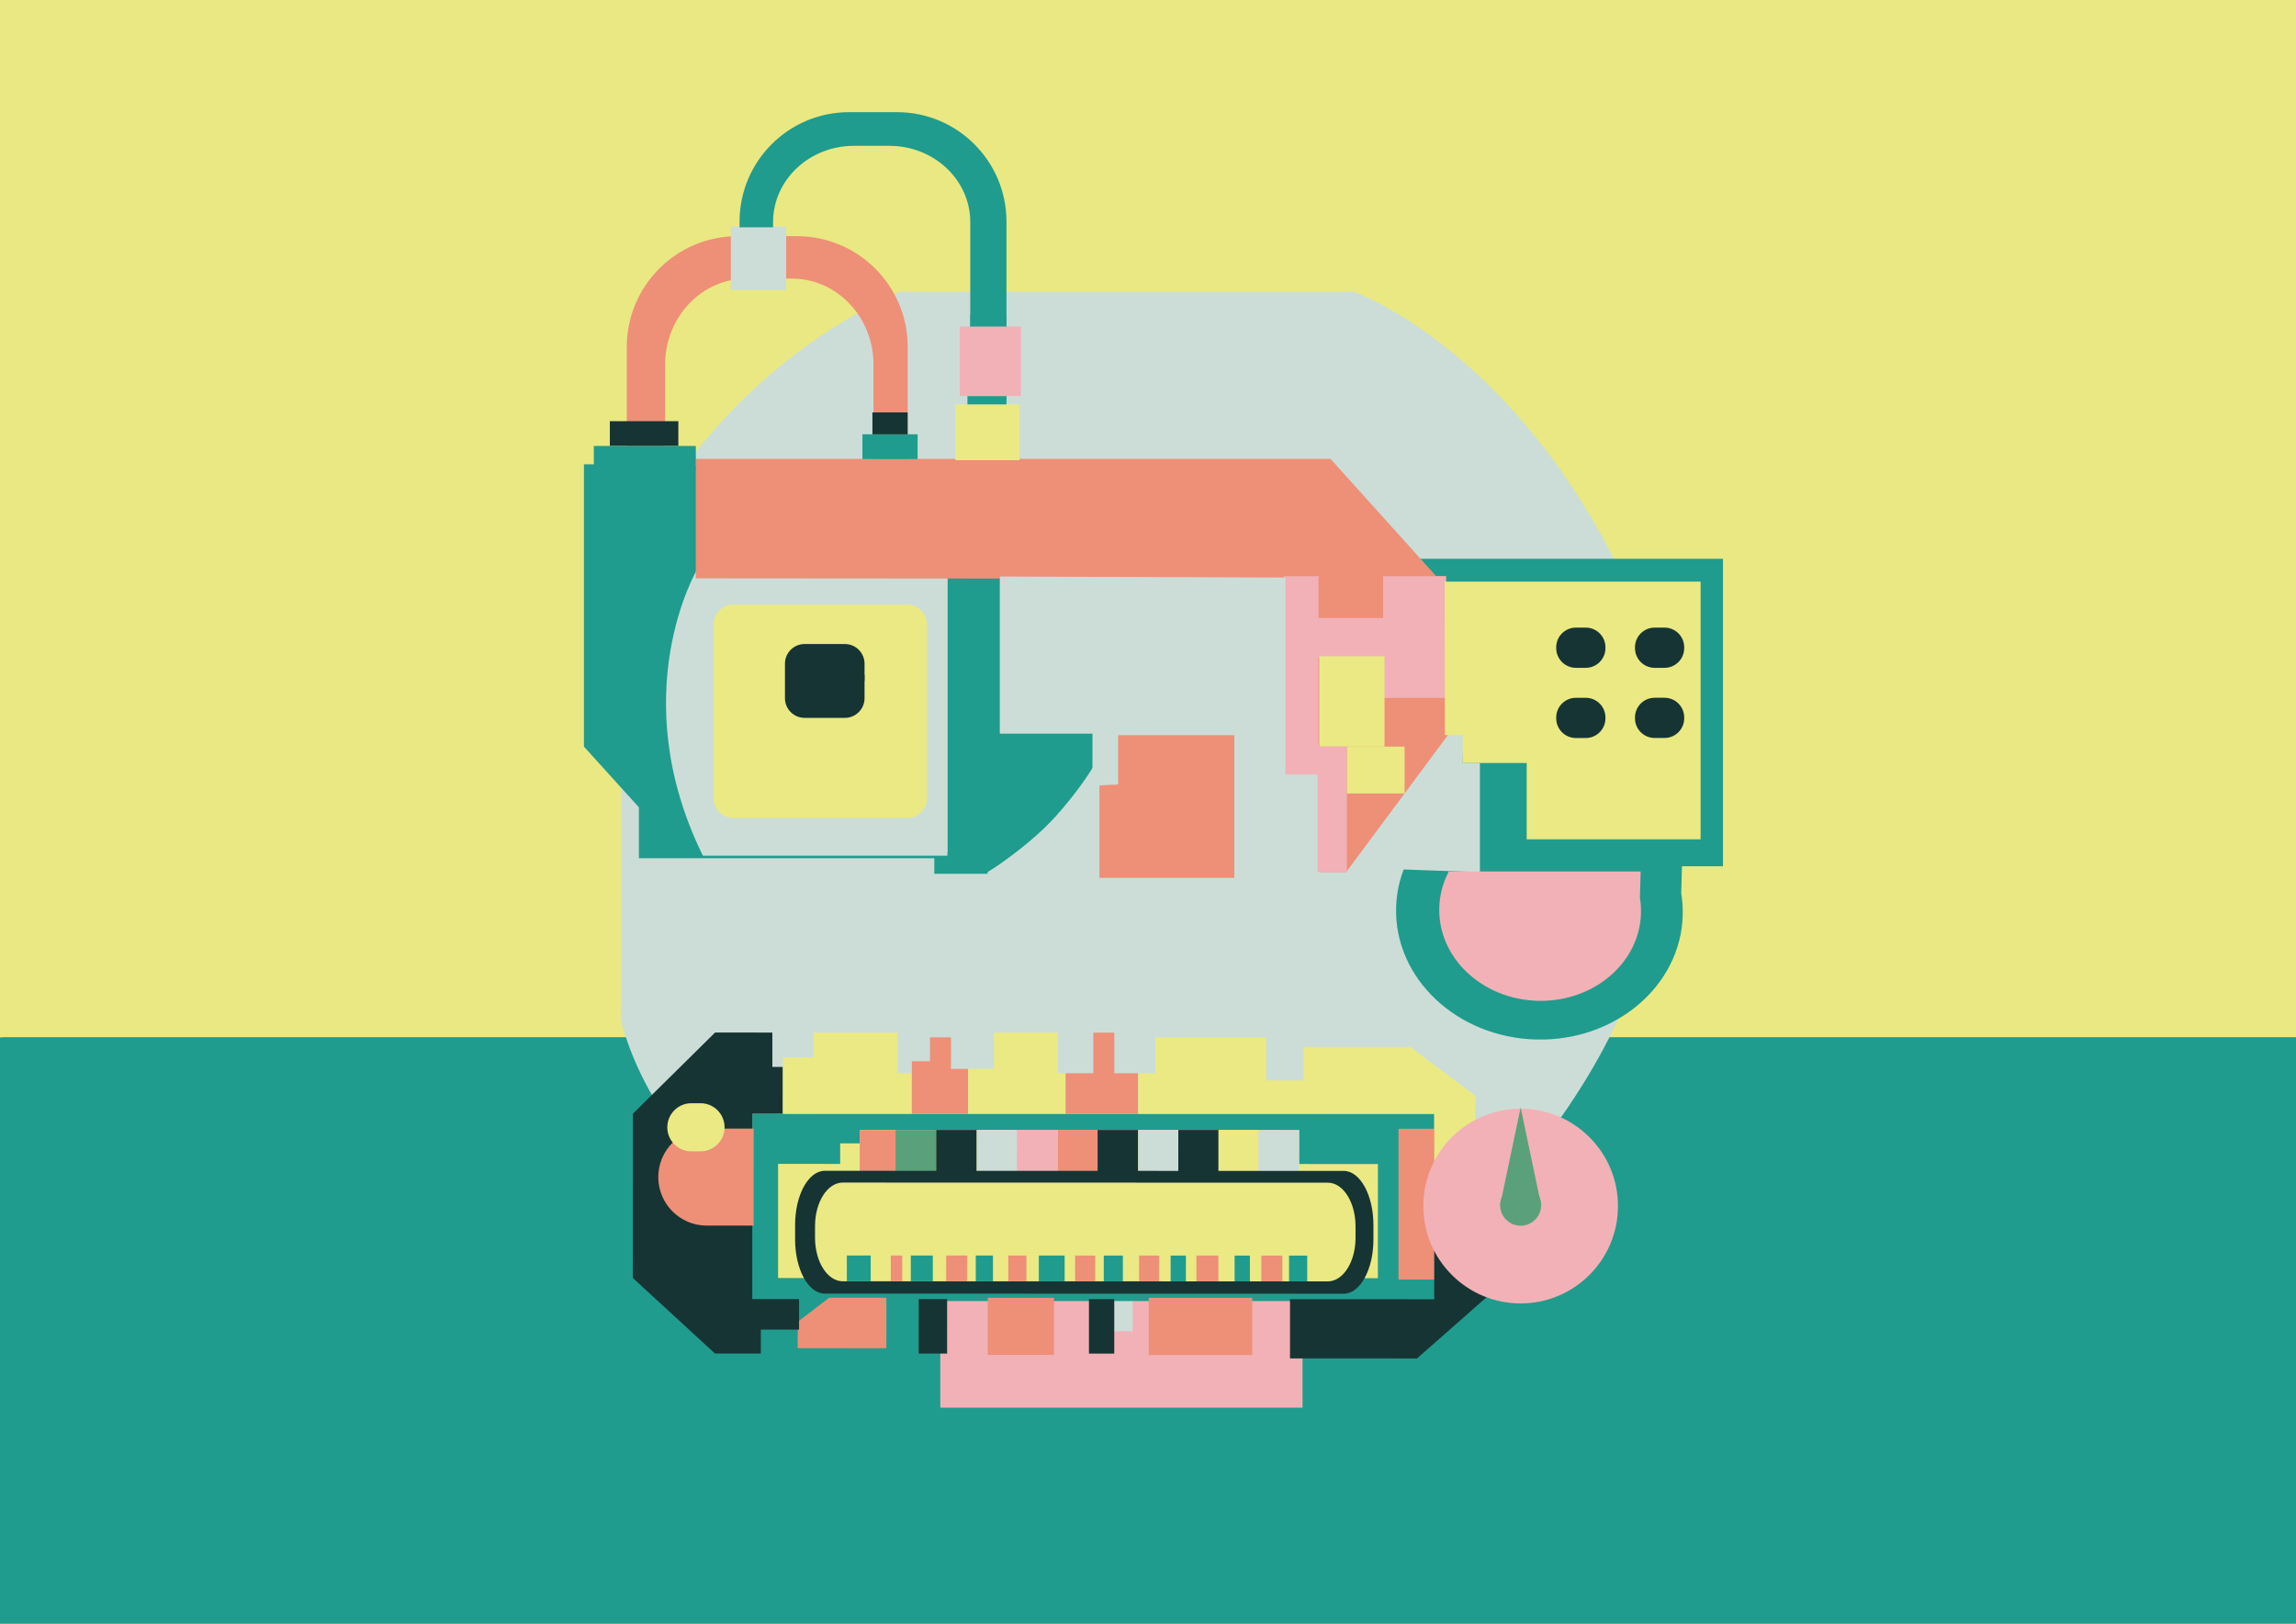 <?xml version="1.0" encoding="utf-8"?>
<!-- Generator: Adobe Illustrator 15.0.0, SVG Export Plug-In . SVG Version: 6.00 Build 0)  -->
<!DOCTYPE svg PUBLIC "-//W3C//DTD SVG 1.1//EN" "http://www.w3.org/Graphics/SVG/1.1/DTD/svg11.dtd">
<svg version="1.1" xmlns="http://www.w3.org/2000/svg" xmlns:xlink="http://www.w3.org/1999/xlink" x="0px" y="0px"
	 width="100%" height="100%" viewBox="0 0 841.89 595.28" enable-background="new 0 0 841.89 595.28" xml:space="preserve">
<g id="bg1">
	<rect x="0" y="-0.497" fill="#E9E883" width="841.89" height="595.688"/>
	<rect x="0" y="410.816" fill="#173434" width="841.89" height="45.361"/>
	<rect x="0" y="456.178" fill="#1F9C8D" width="841.89" height="76.38"/>
	<rect x="0" y="317.426" fill="#F2B1B6" stroke="#F2B1B6" width="841.89" height="93.391"/>
	<rect x="0" y="143.454" fill="#EE8F78" stroke="#EE8F78" width="841.89" height="173.972"/>
	<rect x="0" y="52.163" fill="#F2B1B6" stroke="#F2B1B6" width="841.89" height="91.292"/>
	<rect x="0" y="-0.497" fill="#E9E883" width="841.89" height="52.659"/>
</g>
<g id="bg2">
	<rect x="0" y="-0.497" fill="#E9E883" width="841.89" height="595.688"/>
	<rect x="0" y="456.178" fill="#1F9C8D" width="841.89" height="139.013"/>
	<rect x="1.465" y="355.655" fill="#EE8F78" stroke="#EE8F78" width="840.424" height="67.084"/>
	<rect x="0" y="52.163" fill="#F2B1B6" stroke="#F2B1B6" width="841.89" height="91.292"/>
	<rect x="1.465" y="145.713" fill="#E9E883" width="840.424" height="52.659"/>
	<rect x="0" y="-0.497" fill="#173434" width="841.89" height="52.659"/>
	<rect x="3.838" y="197.509" fill="#F2B1B6" stroke="#F2B1B6" width="838.051" height="93.391"/>
</g>
<g id="bg3">
	<rect x="0" y="-0.497" fill="#E9E883" width="841.89" height="595.688"/>
	<rect x="1.465" y="355.656" fill="#EE8F78" stroke="#EE8F78" width="840.424" height="140.601"/>
	<rect x="0" y="52.163" fill="#F2B1B6" stroke="#F2B1B6" width="841.89" height="91.292"/>
	<rect x="1.465" y="145.713" fill="#E9E883" width="839.556" height="52.659"/>
	<rect x="0" y="247.445" fill="#173434" width="841.89" height="52.659"/>
	<rect y="87.817" fill="#F2B1B6" stroke="#F2B1B6" width="841.89" height="159.902"/>
	<rect x="1.465" fill="#1F9C8D" width="839.556" height="120.702"/>
</g>
<g id="bg4">
	<rect x="0" y="-0.497" fill="#EAE984" width="841.89" height="595.688"/>
	<rect x="3.838" y="472.549" fill="#EE8F78" stroke="#EE8F78" width="838.051" height="86.06"/>
	<rect x="0" y="52.163" fill="#F2B1B6" stroke="#F2B1B6" width="841.89" height="91.292"/>
	<rect x="1.465" y="145.713" fill="#F2B1B6" stroke="#F2B1B6" width="840.424" height="52.659"/>
	<rect x="1.919" y="197.302" fill="#173434" width="839.971" height="185.217"/>
	<rect x="-0.869" y="-0.497" fill="#EAE984" width="841.89" height="143.49"/>
	<rect x="0.755" y="350.946" fill="#1F9C8D" width="841.134" height="60.351"/>
</g>
<g id="bg">
	<rect fill="#E9E883" width="841.89" height="380.334"/>
	<rect y="380.334" fill="#1F9C8D" width="841.89" height="214.946"/>
</g>
<g id="tongue">
	<g>
		<rect x="345.283" y="383.506" fill="#F2B1B6" stroke="#F2B1B6" width="131.836" height="132.073"/>
		<rect x="400.461" y="473.197" fill="#CCDDD7" width="14.88" height="14.881"/>
		<rect x="400.461" y="452.197" fill="#CCDDD7" width="14.88" height="14.881"/>
		<rect x="400.461" y="431.197" fill="#CCDDD7" width="14.88" height="14.881"/>
		<rect x="400.461" y="410.197" fill="#CCDDD7" width="14.88" height="14.881"/>
		<rect x="400.461" y="389.197" fill="#CCDDD7" width="14.88" height="14.881"/>
	</g>
</g>
    <g id="ball3" >
	<g>
		<circle fill="#EE8F78" stroke="#EE8F78" cx="598.161" cy="244.204" r="13.451"/>
		<path fill="#EAE984" d="M597.18,257.616c0,0-10.573-12.248-7.453-23.885c2.357,12.199,17.403,20.496,17.403,20.496
			S602.751,259.279,597.18,257.616z"/>
	</g>
</g>
<g id="ball2" >
	<g>
		<circle fill="#173434" cx="598.161" cy="244.204" r="13.451"/>
		<path fill="#F2B1B6" stroke="#F2B1B6" d="M597.18,257.616c0,0-10.573-12.248-7.453-23.885
			c2.357,12.199,17.403,20.496,17.403,20.496S602.751,259.279,597.18,257.616z"/>
	</g>
</g>
<g id="ball1" >
	<g id="ball1Wrapper">
		<circle fill="#F2B1B6" stroke="#F2B1B6" cx="598.163" cy="244.757" r="13.451"/>
		<path fill="#1F9C8D" d="M597.182,258.168c0,0-10.573-12.248-7.453-23.885c2.357,12.199,17.403,20.496,17.403,20.496
			S602.753,259.832,597.182,258.168z"/>
	</g>
</g>
<g id="Rest">
	<path fill="#CCDDD7" d="M329.87,106.986h166.626c0,0,62.157,21.938,102.376,112.824l-4.701,151.998
		c0,0-33.091,79.397-104.035,104.469l-165.49,0.341c0,0-80.438-37.426-97.154-103.242c0.754,2.782,0-159.833,0-159.833
		S250.997,143.026,329.87,106.986z"/>
	<rect x="483.977" y="211.736" fill="#EAE984" width="25.88" height="15.34"/>
	<rect x="275.847" y="408.343" fill="#1F9C8D" width="250.058" height="68.645"/>
	<polygon fill="#EAE984" points="315.253,419.177 308.074,419.174 308.071,426.705 285.304,426.699 285.295,468.55 505.235,468.605 
		505.247,426.755 476.354,426.747 476.36,414.313 315.255,414.275 	"/>
	
		<rect x="492.458" y="435.16" transform="matrix(2.518455e-04 -1 1 2.518455e-04 78.002 960.955)" fill="#EE8F78" stroke="#EE8F78" width="54.283" height="12.613"/>
	<polygon fill="#EE8F78" stroke="#EE8F78" points="304.208,476.265 292.995,484.845 292.992,493.775 324.512,493.783 
		324.518,476.271 	"/>
	
		<rect x="332.092" y="481.047" transform="matrix(3.424446e-04 -1 1 3.424446e-04 -144.299 828.163)" fill="#173434" width="19.963" height="10.418"/>
	<polygon fill="#EE8F78" stroke="#EE8F78" points="362.688,476.279 362.684,496.241 383.349,496.247 385.98,496.249 
		385.985,476.284 	"/>
	<rect x="399.292" y="476.29" fill="#173434" width="9.279" height="19.964"/>
	
		<rect x="430.197" y="467.805" transform="matrix(2.935688e-04 -1 1 2.935688e-04 -46.231 926.315)" fill="#EE8F78" stroke="#EE8F78" width="19.963" height="36.95"/>
	<polygon fill="#173434" points="473.016,476.307 473.011,498.017 519.585,498.03 545.852,474.92 545.857,465.115 525.9,458.455 
		525.896,476.321 	"/>
	<polygon fill="#173434" points="292.997,476.263 292.995,487.471 278.979,487.468 278.976,496.223 262.169,496.218 
		232.055,468.538 232.068,408.298 262.199,378.543 283.208,378.549 283.206,391.156 287.061,391.157 287.055,408.314 
		275.856,408.312 275.837,476.258 	"/>
	<path fill="#1F9C8D" d="M617.021,335.526c0.072-2.727-0.134-5.4-0.559-8.012l1.273-47.885c0.563-2.585,0.911-5.245,0.981-7.971
		c0.691-25.942-22.279-47.6-51.296-48.373c-29.026-0.77-53.11,19.636-53.804,45.576c-0.177,6.581,1.178,12.88,3.757,18.636
		l-0.714,26.819c-2.882,5.615-4.564,11.835-4.739,18.411c-0.691,25.944,22.274,47.601,51.299,48.372
		C592.239,381.872,616.327,361.47,617.021,335.526z"/>
	<polygon fill="#1F9C8D" points="514.106,204.858 631.775,204.858 631.775,317.58 551.823,317.58 551.823,284.193 522.406,284.193 
		522.406,271.986 516.749,271.986 	"/>
	<path fill="#1F9C8D" d="M362.138,319.744c22.562-12.022,38.514-38.212,38.514-38.212v-12.635h-33.993v-58.934l-19.261-0.188
		v102.746h-5.117l-87.851-142.298l-40.314-0.004v103.496l20.157,22.267v18.652h108.31v5.706h19.549L362.138,319.744z"/>
	<path fill="#CCDDD7" d="M255.632,208.73c0,0-27.071,45.729,2.11,104.997h89.656V209.775L255.632,208.73z"/>
	<polygon fill="#EE8F78" stroke="#EE8F78" points="255.632,168.716 487.629,168.716 526.401,211.736 255.632,211.524 	"/>
	<rect x="471.346" y="211.736" fill="#F2B1B6" stroke="#F2B1B6" width="12.631" height="72.21"/>
	<polygon fill="#EE8F78" stroke="#EE8F78" points="483.977,211.736 529.712,211.736 531.816,269.502 493.608,319.744 
		483.977,319.744 	"/>
	<path fill="#CCDDD7" d="M542.648,279.73v40.014l-34.748-1.207l-23.924,30.386h-11.125l-19.257-22.265v-5.408h-1.504l-0.1-51.146
		l-41.419,0.396v17.656l-6.92,0.299v31.29h-41.514c0,0,26.785-16.248,38.514-38.212v-12.635h-33.993v-57.537l104.687,0.375v72.21
		h12.631v35.797h9.632l38.208-51.449l4.812-0.3l-0.296,11.735H542.648z"/>
	<rect x="507.668" y="211.736" fill="#F2B1B6" stroke="#F2B1B6" width="22.044" height="43.618"/>
	<rect x="483.114" y="227.076" fill="#F2B1B6" stroke="#F2B1B6" width="25.88" height="13.537"/>
	<rect x="483.744" y="240.613" fill="#EAE984" width="23.924" height="33.102"/>
	<rect x="483.144" y="273.715" fill="#F2B1B6" width="10.74" height="46.029"/>
	<rect x="493.913" y="273.715" fill="#EAE984" width="21.114" height="17.187"/>
	<path fill="#EE8F78" stroke="#EE8F78" d="M230.325,127.233v43.205h13.064V133.62c0-17.67,13.642-31.994,30.469-31.994h16.466
		c16.829,0,30.47,14.324,30.47,31.994v36.818h11.548v-43.205c0-22.181-17.978-40.159-40.157-40.159h-21.701
		C248.302,87.074,230.325,105.052,230.325,127.233z"/>
	<rect x="223.619" y="154.409" fill="#173434" width="25.114" height="9.084"/>
	<rect x="217.74" y="163.493" fill="#1F9C8D" width="37.406" height="8.55"/>
	<rect x="316.235" y="159.216" fill="#1F9C8D" width="20.24" height="9.086"/>
	<rect x="319.899" y="151.202" fill="#173434" width="12.911" height="8.014"/>
	<rect x="267.971" y="83.068" fill="#CCDDD7" width="20.306" height="23.248"/>
	<rect x="350.266" y="148.261" fill="#EAE984" width="23.595" height="20.455"/>
	<rect x="354.736" y="144.73" fill="#1F9C8D" width="14.318" height="3.529"/>
	<path fill="#1F9C8D" d="M271.178,81.281v2.057h12.29v-1.929c0-15.436,13.283-27.949,29.668-27.949h12.971
		c16.387,0,29.671,12.513,29.671,27.949v39.333h13.276V81.28c0-22.18-17.979-40.158-40.16-40.158h-17.557
		C289.157,41.122,271.178,59.1,271.178,81.281z"/>
    <g id="leftSocket">
	    <path fill="#EAE984" d="M339.874,292.667c0,3.989-3.234,7.22-7.22,7.22h-63.782c-3.986,0-7.218-3.23-7.218-7.22v-63.779
		        c0-3.987,3.232-7.22,7.218-7.22h63.782c3.985,0,7.22,3.232,7.22,7.22V292.667z"/>
	</g>
        <g id="rightSocket">
        <polygon fill="#EAE984" points="529.712,213.244 623.578,213.244 623.578,307.71 559.799,307.71 559.799,279.73 536.332,279.73
		536.332,269.502 529.816,269.502 	"/>
	</g>
            <rect x="-319.332" y="343.672" fill="#CCDDD7" width="1.333" height="1.334"/>
	<rect x="355.778" y="115.5" fill="#1F9C8D" width="13.276" height="30.995"/>
	<rect x="352.401" y="120.206" fill="#F2B1B6" stroke="#F2B1B6" width="21.459" height="24.525"/>
</g>
<g id="yellowButtonPath">
	<path fill="#EE8F78" stroke="#EE8F78" d="M259.162,414.26c-9.542-0.001-17.283,7.737-17.284,17.279
		c0,9.544,7.734,17.283,17.276,17.288l16.69,0.002l0.01-34.564L259.162,414.26z"/>
</g>
<g id="ballsButton">
	<path fill="#F2B1B6" stroke="#F2B1B6" d="M601.073,320h-69.537l-0.001,0.044c-2.001,3.898-3.17,8.217-3.291,12.782
		c-0.479,18.014,15.466,33.05,35.617,33.585c20.148,0.536,36.873-13.629,37.354-31.642c0.05-1.894-0.093-3.75-0.388-5.563
		L601.073,320z"/>
</g>
<g>
    	<path id="ballPath" fill="none" d="M1.548,3.464c0,0,90.067-26.513,182.206,79.569c64.107,73.809,72.979,150.188,87.677,289.811
		c9.639,91.577,17.911,156.497,17.911,156.497"/>
</g>
<g id="nose1">
	<polygon fill="#1F9C8D" points="410.572,270.104 452.091,270.104 452.091,321.25 403.652,321.25 403.652,288.454 410.572,288.155 	
		"/>
	<polygon fill="#EE8F78" stroke="#EE8F78" points="413.054,273.774 448.615,273.774 448.615,317.58 407.127,317.58 407.127,289.491 
		413.054,289.235 	"/>
	<polygon fill="#EAE984" points="415.517,277.415 445.167,277.415 445.167,313.939 410.576,313.939 410.576,290.519 
		415.517,290.306 	"/>
	<polygon fill="#F2B1B6" stroke="#F2B1B6" points="418.017,281.111 441.667,281.111 441.667,310.244 414.076,310.244 
		414.076,291.563 418.017,291.393 	"/>
	<polygon fill="#1F9C8D" points="419.923,283.928 438.999,283.928 438.999,307.427 416.744,307.427 416.744,292.359 
		419.923,292.221 	"/>
	<polygon fill="#EE8F78" stroke="#EE8F78" points="422.304,287.447 435.666,287.447 435.666,303.907 420.077,303.907 
		420.077,293.353 422.304,293.256 	"/>
	<polygon fill="#EAE984" points="423.971,289.911 433.332,289.911 433.332,301.442 422.41,301.442 422.41,294.049 423.971,293.981 	
		"/>
</g>
<g id="nose2">
	<polygon fill="#EE8F78" stroke="#EE8F78" points="410.572,270.104 452.091,270.104 452.091,321.25 403.652,321.25 403.652,288.454 
		410.572,288.155 	"/>
	<polygon fill="#EAE984" points="413.055,273.774 448.615,273.774 448.615,317.58 407.127,317.58 407.127,289.491 413.055,289.235 	
		"/>
	<polygon fill="#F2B1B6" stroke="#F2B1B6" points="415.518,277.415 445.167,277.415 445.167,313.939 410.576,313.939 
		410.576,290.519 415.518,290.306 	"/>
	<polygon fill="#1F9C8D" points="418.018,281.11 441.667,281.11 441.667,310.244 414.076,310.244 414.076,291.563 418.018,291.393 	
		"/>
	<polygon fill="#EE8F78" stroke="#EE8F78" points="419.923,283.928 438.999,283.928 438.999,307.427 416.744,307.427 
		416.744,292.358 419.923,292.222 	"/>
	<polygon fill="#EAE984" points="422.304,287.446 435.666,287.446 435.666,303.907 420.076,303.907 420.076,293.353 
		422.304,293.257 	"/>
	<polygon fill="#F2B1B6" stroke="#F2B1B6" points="423.971,289.911 433.332,289.911 433.332,301.442 422.41,301.442 422.41,294.049 
		423.971,293.981 	"/>
</g>
<g id="nose3">
	<polygon fill="#EAE984" points="410.572,270.104 452.091,270.104 452.091,321.25 403.652,321.25 403.652,288.454 410.572,288.155 	
		"/>
	<polygon fill="#F2B1B6" stroke="#F2B1B6" points="413.055,273.774 448.615,273.774 448.615,317.58 407.127,317.58 407.127,289.491 
		413.055,289.235 	"/>
	<polygon fill="#1F9C8D" points="415.518,277.415 445.167,277.415 445.167,313.939 410.576,313.939 410.576,290.519 
		415.518,290.306 	"/>
	<polygon fill="#EE8F78" stroke="#EE8F78" points="418.018,281.11 441.667,281.11 441.667,310.244 414.076,310.244 414.076,291.563 
		418.018,291.393 	"/>
	<polygon fill="#EAE984" points="419.923,283.928 438.999,283.928 438.999,307.427 416.744,307.427 416.744,292.358 
		419.923,292.222 	"/>
	<polygon fill="#F2B1B6" stroke="#F2B1B6" points="422.304,287.446 435.666,287.446 435.666,303.907 420.076,303.907 
		420.076,293.353 422.304,293.257 	"/>
	<polygon fill="#1F9C8D" points="423.971,289.911 433.332,289.911 433.332,301.442 422.41,301.442 422.41,294.049 423.971,293.981 	
		"/>
</g>
<g id="nose4">
	<polygon fill="#F2B1B6" stroke="#F2B1B6" points="410.572,270.104 452.091,270.104 452.091,321.25 403.652,321.25 403.652,288.454 
		410.572,288.155 	"/>
	<polygon fill="#1F9C8D" points="413.055,273.774 448.615,273.774 448.615,317.58 407.127,317.58 407.127,289.491 413.055,289.235 	
		"/>
	<polygon fill="#EE8F78" stroke="#EE8F78" points="415.518,277.415 445.167,277.415 445.167,313.939 410.576,313.939 
		410.576,290.519 415.518,290.306 	"/>
	<polygon fill="#EAE984" points="418.018,281.11 441.667,281.11 441.667,310.244 414.076,310.244 414.076,291.563 418.018,291.393 	
		"/>
	<polygon fill="#F2B1B6" stroke="#F2B1B6" points="419.923,283.928 438.999,283.928 438.999,307.427 416.744,307.427 
		416.744,292.358 419.923,292.222 	"/>
	<polygon fill="#1F9C8D" points="422.304,287.446 435.666,287.446 435.666,303.907 420.076,303.907 420.076,293.353 
		422.304,293.257 	"/>
	<polygon fill="#EE8F78" stroke="#EE8F78" points="423.971,289.911 433.332,289.911 433.332,301.442 422.41,301.442 422.41,294.049 
		423.971,293.981 	"/>
</g>
<g id="nose5">
	<polygon fill="#1F9C8D" points="410.572,270.104 452.091,270.104 452.091,321.25 403.652,321.25 403.652,288.454 410.572,288.155 	
		"/>
	<polygon fill="#EE8F78" stroke="#EE8F78" points="413.055,273.774 448.615,273.774 448.615,317.58 407.127,317.58 407.127,289.491 
		413.055,289.235 	"/>
	<polygon fill="#EAE984" points="415.518,277.415 445.167,277.415 445.167,313.939 410.576,313.939 410.576,290.519 
		415.518,290.306 	"/>
	<polygon fill="#F2B1B6" stroke="#F2B1B6" points="418.018,281.11 441.667,281.11 441.667,310.244 414.076,310.244 414.076,291.563 
		418.018,291.393 	"/>
	<polygon fill="#1F9C8D" points="419.923,283.928 438.999,283.928 438.999,307.427 416.744,307.427 416.744,292.358 
		419.923,292.222 	"/>
	<polygon fill="#EE8F78" stroke="#EE8F78" points="422.304,287.446 435.666,287.446 435.666,303.907 420.076,303.907 
		420.076,293.353 422.304,293.257 	"/>
	<polygon fill="#EAE984" points="423.971,289.911 433.332,289.911 433.332,301.442 422.41,301.442 422.41,294.049 423.971,293.981 	
		"/>
</g>
<g id="nose">
	<polygon fill="#EE8F78" stroke="#EE8F78" points="410.572,270.104 452.091,270.104 452.091,321.25 403.652,321.25 403.652,288.454 
		410.572,288.155 	"/>
</g>
    <g id="eyeballLeftClosed">
	<path fill="#173434" d="M316.986,249.546c0,0.637-3.216,1.152-7.182,1.152h-14.667c-3.967,0-7.182-0.516-7.182-1.152v-2.016
		c0-0.637,3.215-1.154,7.182-1.154h14.667c3.966,0,7.182,0.518,7.182,1.154V249.546z"/>
</g>
<g id="eyeballRightClosed">
	<path fill="#173434" d="M615.25,236.804c0,0.486-1.607,0.881-3.59,0.881h-7.334c-1.982,0-3.59-0.395-3.59-0.881v-1.539
		c0-0.486,1.607-0.879,3.59-0.879h7.334c1.982,0,3.59,0.393,3.59,0.879V236.804z"/>
	<path fill="#173434" d="M586.52,237.14c0,0.486-1.607,0.881-3.59,0.881h-7.333c-1.983,0-3.591-0.395-3.591-0.881v-1.539
		c0-0.486,1.607-0.879,3.591-0.879h7.333c1.982,0,3.59,0.393,3.59,0.879V237.14z"/>
	<path fill="#173434" d="M615.83,265.105c0,0.486-1.608,0.881-3.591,0.881h-7.334c-1.982,0-3.591-0.395-3.591-0.881v-1.539
		c0-0.486,1.608-0.881,3.591-0.881h7.334c1.982,0,3.591,0.395,3.591,0.881V265.105z"/>
	<path fill="#173434" d="M587.101,265.443c0,0.484-1.608,0.879-3.593,0.879h-7.332c-1.983,0-3.591-0.395-3.591-0.879v-1.541
		c0-0.486,1.607-0.881,3.591-0.881h7.332c1.984,0,3.593,0.395,3.593,0.881V265.443z"/>
</g>
<g id="eyeballLeftOpen" >
	<path fill="#173434" d="M317.009,255.962c0,3.988-3.233,7.221-7.22,7.221h-14.743c-3.987,0-7.219-3.233-7.219-7.221v-12.635
		c0-3.987,3.232-7.221,7.219-7.221h14.743c3.987,0,7.22,3.234,7.22,7.221V255.962z"/>
</g>
<g id="eyeballRightOpen">
	<path fill="#173434" d="M617.56,237.613c0,3.986-3.231,7.22-7.218,7.22h-3.613c-3.985,0-7.218-3.234-7.218-7.22v-0.302
		c0-3.986,3.232-7.219,7.218-7.219h3.613c3.986,0,7.218,3.233,7.218,7.219V237.613z"/>
	<path fill="#173434" d="M588.68,237.613c0,3.986-3.234,7.22-7.223,7.22h-3.61c-3.988,0-7.219-3.234-7.219-7.22v-0.302
		c0-3.986,3.23-7.219,7.219-7.219h3.61c3.988,0,7.223,3.233,7.223,7.219V237.613z"/>
	<path fill="#173434" d="M617.56,263.333c0,3.988-3.232,7.221-7.221,7.221h-3.61c-3.989,0-7.218-3.233-7.218-7.221v-0.301
		c0-3.988,3.229-7.22,7.218-7.22h3.61c3.988,0,7.221,3.231,7.221,7.22V263.333z"/>
	<path fill="#173434" d="M588.68,263.347c0,3.987-3.232,7.221-7.219,7.221h-3.614c-3.986,0-7.219-3.234-7.219-7.221v-0.301
		c0-3.987,3.232-7.22,7.219-7.22h3.614c3.986,0,7.219,3.232,7.219,7.22V263.347z"/>
</g>
<g id="yellowButton">
	<path fill="#EAE984" d="M256.862,404.459c4.875,0.001,8.827,3.955,8.826,8.831l0,0c0,4.875-3.954,8.828-8.83,8.825h-3.341
		c-4.875,0-8.829-3.955-8.828-8.83l0,0c0.002-4.877,3.956-8.828,8.833-8.826H256.862z"/>
</g>
<g id="key1">
	
		<rect x="309.942" y="419.617" transform="matrix(2.748529e-04 -1 1 2.748529e-04 -104.458 749.005)" fill="#EE8F78" width="24.869" height="14.257"/>
</g>
<g id="key2">
	
		<rect x="323.392" y="419.255" transform="matrix(2.159635e-04 -1 1 2.159635e-04 -90.939 762.427)" fill="#5AA17B" width="24.868" height="14.875"/>
</g>
<g id="key3">
	
		<rect x="338.272" y="419.255" transform="matrix(2.159635e-04 -1 1 2.159635e-04 -76.062 777.307)" fill="#173434" width="24.868" height="14.875"/>
</g>
<g id="key4">
	
		<rect x="353.153" y="419.255" transform="matrix(2.159635e-04 -1 1 2.159635e-04 -61.184 792.188)" fill="#CCDDD7" width="24.868" height="14.875"/>
</g>
<g id="key5">
	
		<rect x="367.876" y="419.255" transform="matrix(2.356331e-04 -1 1 2.356331e-04 -46.472 806.903)" fill="#F2B1B6" width="24.868" height="14.875"/>
</g>
<g id="key6">
	
		<rect x="382.837" y="419.255" transform="matrix(2.159635e-04 -1 1 2.159635e-04 -31.507 821.872)" fill="#EE8F78" width="24.868" height="14.875"/>
</g>
<g id="key7">
	<rect x="402.465" y="414.26" fill="#173434" width="14.875" height="25.042"/>
</g>
<g id="key8">
	
		<rect x="412.349" y="419.255" transform="matrix(2.356331e-04 -1 1 2.356331e-04 -2.01 851.375)" fill="#CCDDD7" width="24.868" height="14.875"/>
</g>
<g id="key9">
	
		<rect x="427.033" y="419.283" transform="matrix(2.351562e-04 -1 1 2.351562e-04 12.671 866.114)" fill="#173434" width="24.922" height="14.875"/>
</g>
<g id="key10">
	
		<rect x="441.769" y="419.255" transform="matrix(2.356331e-04 -1 1 2.356331e-04 27.403 880.795)" fill="#EAE984" width="24.868" height="14.875"/>
</g>
<g id="key11">
	
		<rect x="456.477" y="419.307" transform="matrix(2.356331e-04 -1 1 2.356331e-04 42.056 895.555)" fill="#CCDDD7" width="24.868" height="14.875"/>
</g>
<g id="part1">
	<polygon fill="#EAE984" points="287.055,408.314 287.062,387.656 298.27,387.657 298.273,378.553 329.097,378.56 329.094,393.44 
		334.345,393.442 334.342,408.324 	"/>
</g>
<g id="part2">
	<polygon fill="#EE8F78" points="334.342,408.324 334.348,389.067 340.997,389.072 340.999,380.314 348.707,380.315 
		348.702,391.871 355.012,391.874 355.006,408.331 	"/>
</g>
<g id="part3">
	<polygon fill="#EAE984" points="355.006,408.331 355.012,391.874 364.467,391.877 364.47,378.571 387.935,378.574 387.929,393.456 
		390.734,393.456 390.729,408.339 	"/>
</g>
<g id="part4">
	<polygon fill="#EE8F78" points="390.729,408.339 390.734,393.456 400.888,393.458 400.892,378.577 408.599,378.58 408.595,393.461 
		417.349,393.462 417.343,408.346 	"/>
</g>
<g id="part5">
	<polygon fill="#EAE984" points="417.343,408.346 417.349,393.462 423.649,393.465 423.652,380.334 464.278,380.343 
		464.273,396.102 477.932,396.105 477.936,383.85 517.16,383.858 540.974,401.725 540.97,414.328 525.908,432.193 525.913,408.372 	
		"/>
</g>
<g id="pinWill">
	<path fill="#F2B1B6" stroke="#F2B1B6" d="M557.593,406.971c19.434,0.004,35.188,15.765,35.182,35.197
		c-0.002,19.439-15.766,35.19-35.2,35.184c-19.436-0.003-35.187-15.762-35.182-35.2
		C522.396,422.715,538.155,406.965,557.593,406.971z"/>
	<path fill="#5AA17B" d="M557.585,434.314c4.157,0,7.525,3.37,7.523,7.523c0,4.158-3.371,7.527-7.526,7.524
		c-4.153-0.001-7.524-3.369-7.523-7.525C550.059,437.682,553.432,434.313,557.585,434.314z"/>
	<polygon fill="#5AA17B" points="565.108,441.838 557.584,405.99 550.059,441.837 	"/>
</g>
<g id="mouthThin">
	<path fill="#173434" d="M489.137,439.183c5.8,0.001,10.504,4.708,10.503,10.511l-0.002,2.803c0,5.803-4.707,10.504-10.509,10.502
		l-183.867-0.046c-5.805-0.001-10.507-4.703-10.504-10.51v-2.8c0.001-5.803,4.706-10.505,10.51-10.505L489.137,439.183z"/>
	<path fill="#EAE984" d="M487.732,445.138c3.675,0,6.654,2.981,6.652,6.656l0,0c0,3.674-2.982,6.651-6.656,6.651l-176.862-0.043
		c-3.675-0.003-6.654-2.982-6.652-6.656l0,0c0-3.675,2.98-6.654,6.655-6.654L487.732,445.138z"/>
	<rect x="310.867" y="448.947" fill="#1F9C8D" width="8.754" height="9.456"/>
	<rect x="326.975" y="448.949" fill="#EE8F78" width="4.204" height="9.455"/>
	<rect x="334.331" y="448.951" fill="#1F9C8D" width="8.058" height="9.457"/>
	<rect x="347.291" y="448.957" fill="#EE8F78" width="7.705" height="9.453"/>
	<rect x="358.149" y="448.957" fill="#1F9C8D" width="6.303" height="9.455"/>
	<rect x="370.055" y="448.962" fill="#EE8F78" width="6.654" height="9.454"/>
	<rect x="381.262" y="448.961" fill="#1F9C8D" width="9.456" height="9.458"/>
	<rect x="394.571" y="448.966" fill="#EE8F78" width="7.354" height="9.457"/>
	<rect x="405.077" y="448.969" fill="#1F9C8D" width="7.002" height="9.457"/>
	<rect x="418.036" y="448.972" fill="#EE8F78" width="7.355" height="9.457"/>
	<rect x="429.592" y="448.974" fill="#1F9C8D" width="5.604" height="9.457"/>
	<rect x="439.049" y="448.975" fill="#EE8F78" width="8.055" height="9.459"/>
	<rect x="453.056" y="448.982" fill="#1F9C8D" width="5.604" height="9.454"/>
	<rect x="462.864" y="448.982" fill="#EE8F78" width="7.703" height="9.457"/>
	<rect x="473.02" y="448.986" fill="#1F9C8D" width="6.658" height="9.456"/>
</g>
<g id="mouthWide" >
	<g>
		<path fill="#173434" d="M492.735,429.279c6.001,0.004,10.871,8.897,10.868,19.868l-0.003,5.3
			c0.002,10.969-4.874,19.857-10.878,19.855l-190.307-0.043c-6.01-0.004-10.874-8.895-10.874-19.869l0-5.294
			c0.006-10.973,4.876-19.86,10.88-19.862L492.735,429.279z"/>
		<path fill="#EAE984" d="M486.883,433.59c5.608,0.004,10.155,7.15,10.16,15.969l0.002,4.258
			c-0.002,8.818-4.564,15.963-10.169,15.962l-177.866-0.044c-5.617-0.001-10.156-7.148-10.162-15.971l0.004-4.254
			c0.001-8.818,4.55-15.963,10.166-15.964L486.883,433.59z"/>
		<rect x="310.518" y="460.283" fill="#1F9C8D" width="8.754" height="9.456"/>
		<rect x="326.626" y="460.285" fill="#EE8F78" width="4.204" height="9.455"/>
		<rect x="333.981" y="460.287" fill="#1F9C8D" width="8.059" height="9.457"/>
		<rect x="346.942" y="460.293" fill="#EE8F78" width="7.705" height="9.453"/>
		<rect x="357.799" y="460.293" fill="#1F9C8D" width="6.304" height="9.455"/>
		<rect x="369.707" y="460.298" fill="#EE8F78" width="6.654" height="9.454"/>
		<rect x="380.914" y="460.297" fill="#1F9C8D" width="9.455" height="9.458"/>
		<rect x="394.222" y="460.302" fill="#EE8F78" width="7.354" height="9.457"/>
		<rect x="404.729" y="460.305" fill="#1F9C8D" width="7.003" height="9.457"/>
		<rect x="417.687" y="460.308" fill="#EE8F78" width="7.355" height="9.457"/>
		<rect x="429.243" y="460.31" fill="#1F9C8D" width="5.604" height="9.457"/>
		<rect x="438.701" y="460.311" fill="#EE8F78" width="8.055" height="9.459"/>
		<rect x="452.708" y="460.318" fill="#1F9C8D" width="5.604" height="9.454"/>
		<rect x="462.516" y="460.318" fill="#EE8F78" width="7.703" height="9.457"/>
		<rect x="472.671" y="460.322" fill="#1F9C8D" width="6.658" height="9.456"/>
	</g>
</g>
    <animate id="leftBlink" attributeName="display" attributeType="CSS" from="none" to="block"
           begin="indefinite" dur="indefinite" fill="freeze" xlink:href="#eyeballLeftOpen" />

    <animate id="rightBlink" attributeName="display" attributeType="CSS" from="none" to="block"
           begin="indefinite" dur="indefinite" fill="freeze" xlink:href="#eyeballRightOpen" />

    <animateMotion id="tongueAnimation" path="M 0 0 L 0 90 z" begin="indefinite" dur="indefinite" fill="freeze" xlink:href="#tongue" />
    <animateMotion id="ballFlyAnimation" begin="indefinite" dur="indefinite" fill="freeze" xlink:href="#ball1" >
        <mpath xlink:href="#ballPath"/>
    </animateMotion>

    <animateTransform id="ballScale" attributeName="transform" attributeType="XML" begin="indefinite"
                      type="scale" from="1" to="1" dur="2s" additive="replace" fill="freeze" xlink:href="#ball1Wrapper"/>

</svg>
